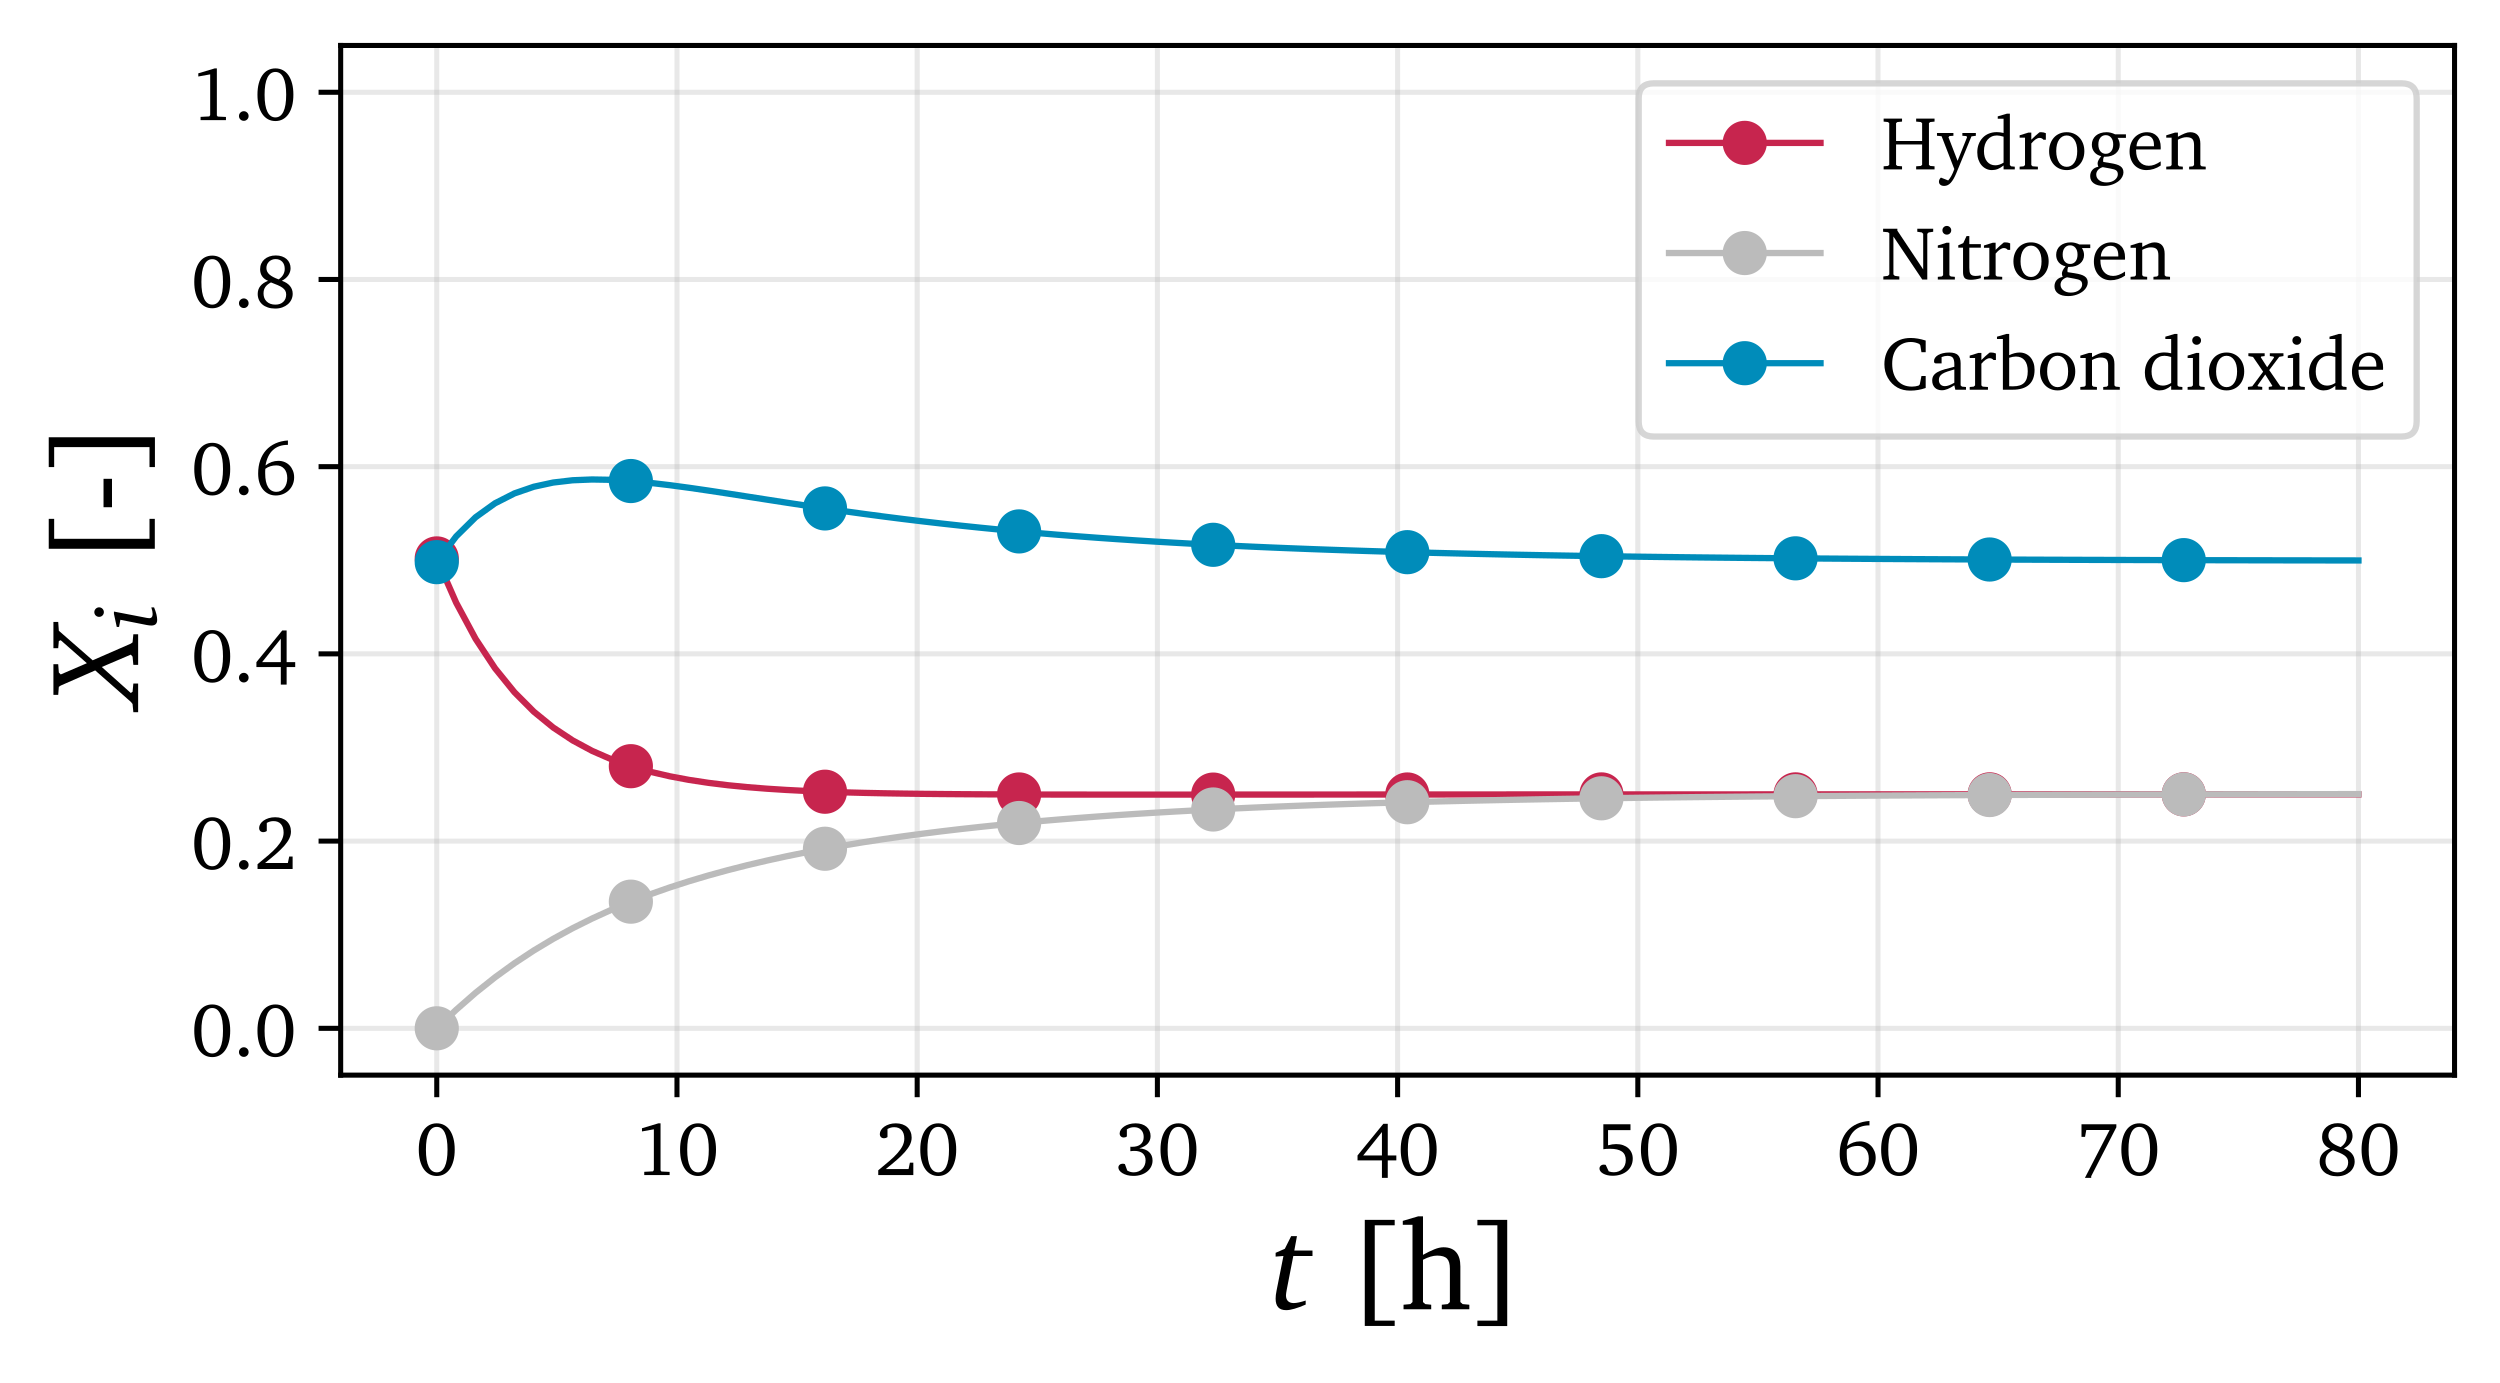 <?xml version="1.0" encoding="utf-8" standalone="no"?>
<!DOCTYPE svg PUBLIC "-//W3C//DTD SVG 1.1//EN"
  "http://www.w3.org/Graphics/SVG/1.1/DTD/svg11.dtd">
<!-- Created with matplotlib (https://matplotlib.org/) -->
<svg height="219.005pt" version="1.1" viewBox="0 0 395.956 219.005" width="395.956pt" xmlns="http://www.w3.org/2000/svg" xmlns:xlink="http://www.w3.org/1999/xlink">
 <defs>
  <style type="text/css">
*{stroke-linecap:butt;stroke-linejoin:round;}
  </style>
 </defs>
 <g id="figure_1">
  <g id="patch_1">
   <path d="M 0 219.005 
L 395.956 219.005 
L 395.956 0 
L 0 0 
z
" style="fill:#ffffff;"/>
  </g>
  <g id="axes_1">
   <g id="patch_2">
    <path d="M 53.956 170.28 
L 388.756 170.28 
L 388.756 7.2 
L 53.956 7.2 
z
" style="fill:#ffffff;"/>
   </g>
   <g id="matplotlib.axis_1">
    <g id="xtick_1">
     <g id="line2d_1">
      <path clip-path="url(#p4ecbce118b)" d="M 69.174 170.28 
L 69.174 7.2 
" style="fill:none;stroke:#b0b0b0;stroke-linecap:square;stroke-opacity:0.3;stroke-width:0.8;"/>
     </g>
     <g id="line2d_2">
      <defs>
       <path d="M 0 0 
L 0 3.5 
" id="mfa4f668373" style="stroke:#000000;stroke-width:0.8;"/>
      </defs>
      <g>
       <use style="stroke:#000000;stroke-width:0.8;" x="69.174" xlink:href="#mfa4f668373" y="170.28"/>
      </g>
     </g>
     <g id="text_1">
      <!-- 0 -->
      <defs>
       <path d="M 27.797 68.297 
Q 33.203 68.297 37.547 66 
Q 41.906 63.703 45 59.25 
Q 48.094 54.797 49.797 48.344 
Q 51.5 41.906 51.5 33.594 
Q 51.5 25.297 49.797 18.844 
Q 48.094 12.406 45 7.953 
Q 41.906 3.5 37.547 1.141 
Q 33.203 -1.203 27.797 -1.203 
Q 22.406 -1.203 18.047 1.141 
Q 13.703 3.5 10.594 7.953 
Q 7.5 12.406 5.797 18.844 
Q 4.094 25.297 4.094 33.594 
Q 4.094 41.906 5.797 48.344 
Q 7.5 54.797 10.594 59.25 
Q 13.703 63.703 18.047 66 
Q 22.406 68.297 27.797 68.297 
z
M 27.797 63.594 
Q 20.906 63.594 17.203 56.047 
Q 13.5 48.5 13.5 33.5 
Q 13.5 18.594 17.203 11.094 
Q 20.906 3.594 27.797 3.594 
Q 34.703 3.594 38.344 11.141 
Q 42 18.703 42 33.594 
Q 42 48.5 38.344 56.047 
Q 34.703 63.594 27.797 63.594 
z
" id="Charter-48"/>
      </defs>
      <g transform="translate(65.839 186.111)scale(0.12 -0.12)">
       <use xlink:href="#Charter-48"/>
      </g>
     </g>
    </g>
    <g id="xtick_2">
     <g id="line2d_3">
      <path clip-path="url(#p4ecbce118b)" d="M 107.22 170.28 
L 107.22 7.2 
" style="fill:none;stroke:#b0b0b0;stroke-linecap:square;stroke-opacity:0.3;stroke-width:0.8;"/>
     </g>
     <g id="line2d_4">
      <g>
       <use style="stroke:#000000;stroke-width:0.8;" x="107.22" xlink:href="#mfa4f668373" y="170.28"/>
      </g>
     </g>
     <g id="text_2">
      <!-- 10 -->
      <defs>
       <path d="M 33.906 68.297 
L 33.906 6.203 
L 35.094 4.703 
L 45.906 4.203 
L 45.906 0 
L 12.406 0 
L 12.406 4.297 
L 23.906 4.906 
L 25.094 6.594 
L 25.094 60.406 
L 9.406 57.594 
L 9.406 61.797 
L 31.094 68.297 
z
" id="Charter-49"/>
      </defs>
      <g transform="translate(100.549 186.111)scale(0.12 -0.12)">
       <use xlink:href="#Charter-49"/>
       <use x="55.6" xlink:href="#Charter-48"/>
      </g>
     </g>
    </g>
    <g id="xtick_3">
     <g id="line2d_5">
      <path clip-path="url(#p4ecbce118b)" d="M 145.265 170.28 
L 145.265 7.2 
" style="fill:none;stroke:#b0b0b0;stroke-linecap:square;stroke-opacity:0.3;stroke-width:0.8;"/>
     </g>
     <g id="line2d_6">
      <g>
       <use style="stroke:#000000;stroke-width:0.8;" x="145.265" xlink:href="#mfa4f668373" y="170.28"/>
      </g>
     </g>
     <g id="text_3">
      <!-- 20 -->
      <defs>
       <path d="M 44.203 7.906 
L 46 16.406 
L 50.5 16.406 
L 50.5 0 
L 4.203 0 
L 4.203 6.297 
Q 12.406 13 18.797 18.5 
Q 25.203 24 29.594 28.953 
Q 34 33.906 36.297 38.547 
Q 38.594 43.203 38.594 48.094 
Q 38.594 55.297 35.094 59.25 
Q 31.594 63.203 25.297 63.203 
Q 23 63.203 20.844 62.641 
Q 18.703 62.094 16.406 60.797 
L 16.406 50.094 
Q 14.297 48.594 11.906 48.594 
Q 9.297 48.594 7.797 50.094 
Q 6.297 51.594 6.297 54.203 
Q 6.297 56.797 7.844 59.344 
Q 9.406 61.906 12.25 63.906 
Q 15.094 65.906 18.938 67.094 
Q 22.797 68.297 27.5 68.297 
Q 32.297 68.297 36.141 66.938 
Q 40 65.594 42.703 63.094 
Q 45.406 60.594 46.844 57.094 
Q 48.297 53.594 48.297 49.406 
Q 48.297 44.703 46.047 40.094 
Q 43.797 35.5 39.438 30.547 
Q 35.094 25.594 28.75 20.047 
Q 22.406 14.5 14.094 7.906 
z
" id="Charter-50"/>
      </defs>
      <g transform="translate(138.594 186.111)scale(0.12 -0.12)">
       <use xlink:href="#Charter-50"/>
       <use x="55.6" xlink:href="#Charter-48"/>
      </g>
     </g>
    </g>
    <g id="xtick_4">
     <g id="line2d_7">
      <path clip-path="url(#p4ecbce118b)" d="M 183.311 170.28 
L 183.311 7.2 
" style="fill:none;stroke:#b0b0b0;stroke-linecap:square;stroke-opacity:0.3;stroke-width:0.8;"/>
     </g>
     <g id="line2d_8">
      <g>
       <use style="stroke:#000000;stroke-width:0.8;" x="183.311" xlink:href="#mfa4f668373" y="170.28"/>
      </g>
     </g>
     <g id="text_4">
      <!-- 30 -->
      <defs>
       <path d="M 31.703 35.297 
Q 40.094 34.703 44.641 30.391 
Q 49.203 26.094 49.203 19.203 
Q 49.203 15 47.391 11.297 
Q 45.594 7.594 42.297 4.844 
Q 39 2.094 34.344 0.5 
Q 29.703 -1.094 23.906 -1.094 
Q 19.406 -1.094 15.75 -0.094 
Q 12.094 0.906 9.5 2.5 
Q 6.906 4.094 5.5 6.047 
Q 4.094 8 4.094 9.906 
Q 4.094 12.094 5.688 13.547 
Q 7.297 15 9.703 15 
Q 11.297 15 12.703 14.5 
L 15.797 6 
Q 19.797 3.594 24.297 3.594 
Q 27.703 3.594 30.594 4.797 
Q 33.5 6 35.594 8.141 
Q 37.703 10.297 38.844 13.188 
Q 40 16.094 40 19.406 
Q 40 25.406 36.203 28.656 
Q 32.406 31.906 25.203 31.906 
Q 24 31.906 22.641 31.797 
Q 21.297 31.703 19.906 31.5 
L 19.906 37.406 
Q 20.406 37.406 20.953 37.344 
Q 21.5 37.297 22 37.297 
Q 29.594 37.297 33.547 40.688 
Q 37.5 44.094 37.5 50.203 
Q 37.5 56.203 34.047 59.703 
Q 30.594 63.203 24.797 63.203 
Q 19.5 63.203 15.297 60.297 
L 15.297 50.906 
Q 13.594 49.594 11.203 49.594 
Q 8.797 49.594 7.297 51.094 
Q 5.797 52.594 5.797 55 
Q 5.797 57.5 7.344 59.844 
Q 8.906 62.203 11.656 64.094 
Q 14.406 66 18.297 67.141 
Q 22.203 68.297 26.906 68.297 
Q 31.406 68.297 35.047 67.094 
Q 38.703 65.906 41.25 63.703 
Q 43.797 61.5 45.188 58.391 
Q 46.594 55.297 46.594 51.5 
Q 46.594 45.703 42.844 41.547 
Q 39.094 37.406 31.703 35.297 
z
" id="Charter-51"/>
      </defs>
      <g transform="translate(176.64 186.111)scale(0.12 -0.12)">
       <use xlink:href="#Charter-51"/>
       <use x="55.6" xlink:href="#Charter-48"/>
      </g>
     </g>
    </g>
    <g id="xtick_5">
     <g id="line2d_9">
      <path clip-path="url(#p4ecbce118b)" d="M 221.356 170.28 
L 221.356 7.2 
" style="fill:none;stroke:#b0b0b0;stroke-linecap:square;stroke-opacity:0.3;stroke-width:0.8;"/>
     </g>
     <g id="line2d_10">
      <g>
       <use style="stroke:#000000;stroke-width:0.8;" x="221.356" xlink:href="#mfa4f668373" y="170.28"/>
      </g>
     </g>
     <g id="text_5">
      <!-- 40 -->
      <defs>
       <path d="M 42.594 67.703 
L 42.594 25.906 
L 53.906 25.906 
L 53.906 19.406 
L 42.594 19.406 
L 42.594 -3.703 
L 34.906 -3.703 
L 34.906 19.406 
L 2.703 19.406 
L 2.703 25.906 
L 36.797 67.703 
z
M 10.203 25.906 
L 34.906 25.906 
L 34.906 56.797 
z
" id="Charter-52"/>
      </defs>
      <g transform="translate(214.685 186.111)scale(0.12 -0.12)">
       <use xlink:href="#Charter-52"/>
       <use x="55.6" xlink:href="#Charter-48"/>
      </g>
     </g>
    </g>
    <g id="xtick_6">
     <g id="line2d_11">
      <path clip-path="url(#p4ecbce118b)" d="M 259.402 170.28 
L 259.402 7.2 
" style="fill:none;stroke:#b0b0b0;stroke-linecap:square;stroke-opacity:0.3;stroke-width:0.8;"/>
     </g>
     <g id="line2d_12">
      <g>
       <use style="stroke:#000000;stroke-width:0.8;" x="259.402" xlink:href="#mfa4f668373" y="170.28"/>
      </g>
     </g>
     <g id="text_6">
      <!-- 50 -->
      <defs>
       <path d="M 45.906 67.094 
L 45.906 59.297 
L 16.297 59.297 
L 16.297 39.297 
Q 22 40.906 27 40.906 
Q 32 40.906 36.047 39.5 
Q 40.094 38.094 42.938 35.547 
Q 45.797 33 47.344 29.5 
Q 48.906 26 48.906 21.703 
Q 48.906 16.906 47.047 12.75 
Q 45.203 8.594 41.703 5.547 
Q 38.203 2.5 33.25 0.797 
Q 28.297 -0.906 22.203 -0.906 
Q 18.297 -0.906 15.141 -0.094 
Q 12 0.703 9.75 2 
Q 7.5 3.297 6.25 5 
Q 5 6.703 5 8.5 
Q 5 10.797 6.594 12.297 
Q 8.203 13.797 10.797 13.797 
Q 11.703 13.797 13.203 13.5 
L 17.203 4.906 
Q 20.5 3.703 23.906 3.703 
Q 27.406 3.703 30.297 4.891 
Q 33.203 6.094 35.297 8.188 
Q 37.406 10.297 38.547 13.25 
Q 39.703 16.203 39.703 19.703 
Q 39.703 27.5 34.547 31.094 
Q 29.406 34.703 18.906 34.703 
Q 13.406 34.703 10.094 34.094 
L 10.094 67.094 
z
" id="Charter-53"/>
      </defs>
      <g transform="translate(252.73 186.111)scale(0.12 -0.12)">
       <use xlink:href="#Charter-53"/>
       <use x="55.6" xlink:href="#Charter-48"/>
      </g>
     </g>
    </g>
    <g id="xtick_7">
     <g id="line2d_13">
      <path clip-path="url(#p4ecbce118b)" d="M 297.447 170.28 
L 297.447 7.2 
" style="fill:none;stroke:#b0b0b0;stroke-linecap:square;stroke-opacity:0.3;stroke-width:0.8;"/>
     </g>
     <g id="line2d_14">
      <g>
       <use style="stroke:#000000;stroke-width:0.8;" x="297.447" xlink:href="#mfa4f668373" y="170.28"/>
      </g>
     </g>
     <g id="text_7">
      <!-- 60 -->
      <defs>
       <path d="M 44.297 65.594 
L 44 65.594 
Q 31.906 65.594 24.453 58.688 
Q 17 51.797 14.703 38.406 
Q 22.594 44.5 31.703 44.5 
Q 36.203 44.5 40 42.891 
Q 43.797 41.297 46.547 38.391 
Q 49.297 35.5 50.891 31.5 
Q 52.5 27.5 52.5 22.703 
Q 52.5 17.594 50.641 13.25 
Q 48.797 8.906 45.547 5.703 
Q 42.297 2.5 37.844 0.641 
Q 33.406 -1.203 28.297 -1.203 
Q 23.203 -1.203 18.953 0.797 
Q 14.703 2.797 11.594 6.5 
Q 8.5 10.203 6.75 15.547 
Q 5 20.906 5 27.703 
Q 5 37.297 7.703 45.094 
Q 10.406 52.906 15.453 58.547 
Q 20.5 64.203 27.797 67.5 
Q 35.094 70.797 44.297 71.406 
z
M 14.5 34 
Q 14.297 32.406 14.297 30.844 
Q 14.297 29.297 14.297 27.906 
Q 14.297 15.906 18.141 9.75 
Q 22 3.594 29.094 3.594 
Q 32.203 3.594 34.844 4.938 
Q 37.5 6.297 39.391 8.688 
Q 41.297 11.094 42.344 14.438 
Q 43.406 17.797 43.406 21.797 
Q 43.406 29.594 39.406 34.047 
Q 35.406 38.5 29 38.5 
Q 20.594 38.5 14.5 34 
z
" id="Charter-54"/>
      </defs>
      <g transform="translate(290.776 186.111)scale(0.12 -0.12)">
       <use xlink:href="#Charter-54"/>
       <use x="55.6" xlink:href="#Charter-48"/>
      </g>
     </g>
    </g>
    <g id="xtick_8">
     <g id="line2d_15">
      <path clip-path="url(#p4ecbce118b)" d="M 335.493 170.28 
L 335.493 7.2 
" style="fill:none;stroke:#b0b0b0;stroke-linecap:square;stroke-opacity:0.3;stroke-width:0.8;"/>
     </g>
     <g id="line2d_16">
      <g>
       <use style="stroke:#000000;stroke-width:0.8;" x="335.493" xlink:href="#mfa4f668373" y="170.28"/>
      </g>
     </g>
     <g id="text_8">
      <!-- 70 -->
      <defs>
       <path d="M 53.094 67.094 
L 53.094 63.094 
L 19.906 -1.5 
L 19.906 -3.703 
L 11.594 -3.703 
L 44.203 59.5 
L 13.406 59.5 
L 11.797 50.406 
L 7.094 50.406 
L 7.094 67.094 
z
" id="Charter-55"/>
      </defs>
      <g transform="translate(328.821 186.111)scale(0.12 -0.12)">
       <use xlink:href="#Charter-55"/>
       <use x="55.6" xlink:href="#Charter-48"/>
      </g>
     </g>
    </g>
    <g id="xtick_9">
     <g id="line2d_17">
      <path clip-path="url(#p4ecbce118b)" d="M 373.538 170.28 
L 373.538 7.2 
" style="fill:none;stroke:#b0b0b0;stroke-linecap:square;stroke-opacity:0.3;stroke-width:0.8;"/>
     </g>
     <g id="line2d_18">
      <g>
       <use style="stroke:#000000;stroke-width:0.8;" x="373.538" xlink:href="#mfa4f668373" y="170.28"/>
      </g>
     </g>
     <g id="text_9">
      <!-- 80 -->
      <defs>
       <path d="M 32.094 36.906 
Q 36 39.5 38.047 43.094 
Q 40.094 46.703 40.094 50.703 
Q 40.094 56.703 36.797 60.203 
Q 33.5 63.703 28 63.703 
Q 25.406 63.703 23.203 62.797 
Q 21 61.906 19.344 60.297 
Q 17.703 58.703 16.797 56.547 
Q 15.906 54.406 15.906 51.906 
Q 15.906 46.906 19.906 43.344 
Q 23.906 39.797 32.094 36.906 
z
M 36.297 35.094 
Q 43.406 32.594 47 28.188 
Q 50.594 23.797 50.594 17.906 
Q 50.594 13.906 48.938 10.344 
Q 47.297 6.797 44.25 4.141 
Q 41.203 1.5 36.953 -0.047 
Q 32.703 -1.594 27.5 -1.594 
Q 22.094 -1.594 17.797 -0.141 
Q 13.5 1.297 10.547 3.844 
Q 7.594 6.406 6 9.953 
Q 4.406 13.5 4.406 17.703 
Q 4.406 29.703 18.094 35 
Q 7.594 39.406 7.594 50.406 
Q 7.594 54.406 9.094 57.703 
Q 10.594 61 13.297 63.391 
Q 16 65.797 19.797 67.141 
Q 23.594 68.5 28.297 68.5 
Q 32.797 68.5 36.391 67.25 
Q 40 66 42.547 63.75 
Q 45.094 61.5 46.438 58.391 
Q 47.797 55.297 47.797 51.703 
Q 47.797 46.703 44.844 42.344 
Q 41.906 38 36.297 35.094 
z
M 21.906 32.906 
Q 16.797 30.203 14.438 26.797 
Q 12.094 23.406 12.094 18.297 
Q 12.094 11.703 16.344 7.641 
Q 20.594 3.594 27.797 3.594 
Q 34.297 3.594 38.141 7.25 
Q 42 10.906 42 16.906 
Q 42 19.906 40.75 22.047 
Q 39.5 24.203 37 26 
Q 34.5 27.797 30.703 29.391 
Q 26.906 31 21.906 32.906 
z
" id="Charter-56"/>
      </defs>
      <g transform="translate(366.867 186.111)scale(0.12 -0.12)">
       <use xlink:href="#Charter-56"/>
       <use x="55.6" xlink:href="#Charter-48"/>
      </g>
     </g>
    </g>
    <g id="text_10">
     <!-- $t$ [h] -->
     <defs>
      <path d="M 16.703 57.906 
L 11.703 47.906 
L 4.406 44.703 
L 4.406 41.703 
L 10.594 42.203 
L 5.203 15.094 
C 4.594 12.297 4.406 10 4.406 8.406 
C 4.406 2.297 7.094 -0.703 12.797 -0.703 
C 16.297 -0.703 21.5 0.797 28.203 3.703 
L 28.203 6.906 
C 24.203 5.594 21 4.906 18.703 4.906 
C 14.703 4.906 12.594 7.094 12.594 11.094 
C 12.594 12.203 12.906 13.703 13.203 15.5 
L 18.406 42.203 
L 33.594 42.203 
L 33.594 46.5 
L 19.203 46.5 
L 21.297 57.906 
z
" id="Charter-Italic-116"/>
      <path id="Charter-32"/>
      <path d="M 37.594 70.797 
L 37.594 66.5 
L 21.797 66.5 
L 21.797 -9 
L 37.594 -9 
L 37.594 -13.203 
L 13.906 -13.203 
L 13.906 70.797 
z
" id="Charter-91"/>
      <path d="M 17.906 73.594 
L 17.906 43.094 
Q 23 45.906 26.953 47.5 
Q 30.906 49.094 34.094 49.094 
Q 40.703 49.094 44.094 45.25 
Q 47.5 41.406 47.5 33.906 
L 47.5 5.703 
L 49.297 4.094 
L 54.594 3.594 
L 54.594 0 
L 32.797 0 
L 32.797 3.594 
L 37.5 4.094 
L 39.203 5.703 
L 39.203 32.203 
Q 39.203 37.703 36.953 40.094 
Q 34.703 42.5 29.094 42.5 
Q 24.297 42.5 17.906 39.203 
L 17.906 5.703 
L 19.703 4.094 
L 24.406 3.594 
L 24.406 0 
L 2.5 0 
L 2.5 3.594 
L 7.906 4.094 
L 9.594 5.703 
L 9.594 66.906 
L 1.906 66.906 
L 1.906 70 
L 14.094 73.594 
z
" id="Charter-104"/>
      <path d="M 28.203 70.797 
L 28.203 -13.297 
L 4.594 -13.297 
L 4.594 -9 
L 20.406 -9 
L 20.406 66.5 
L 4.594 66.5 
L 4.594 70.797 
z
" id="Charter-93"/>
     </defs>
     <g transform="translate(201.156 207.446)scale(0.2 -0.2)">
      <use transform="translate(0 0.406)" xlink:href="#Charter-Italic-116"/>
      <use transform="translate(33.3 0.406)" xlink:href="#Charter-32"/>
      <use transform="translate(61.1 0.406)" xlink:href="#Charter-91"/>
      <use transform="translate(103.2 0.406)" xlink:href="#Charter-104"/>
      <use transform="translate(159.6 0.406)" xlink:href="#Charter-93"/>
     </g>
    </g>
   </g>
   <g id="matplotlib.axis_2">
    <g id="ytick_1">
     <g id="line2d_19">
      <path clip-path="url(#p4ecbce118b)" d="M 53.956 162.867 
L 388.756 162.867 
" style="fill:none;stroke:#b0b0b0;stroke-linecap:square;stroke-opacity:0.3;stroke-width:0.8;"/>
     </g>
     <g id="line2d_20">
      <defs>
       <path d="M 0 0 
L -3.5 0 
" id="m496d7335ad" style="stroke:#000000;stroke-width:0.8;"/>
      </defs>
      <g>
       <use style="stroke:#000000;stroke-width:0.8;" x="53.956" xlink:href="#m496d7335ad" y="162.867"/>
      </g>
     </g>
     <g id="text_11">
      <!-- 0.0 -->
      <defs>
       <path d="M 13.906 11.797 
Q 16.5 11.797 18.344 9.938 
Q 20.203 8.094 20.203 5.406 
Q 20.203 2.797 18.344 0.938 
Q 16.5 -0.906 13.906 -0.906 
Q 11.297 -0.906 9.391 0.891 
Q 7.5 2.703 7.5 5.406 
Q 7.5 8.094 9.391 9.938 
Q 11.297 11.797 13.906 11.797 
z
" id="Charter-46"/>
      </defs>
      <g transform="translate(30.278 167.283)scale(0.12 -0.12)">
       <use xlink:href="#Charter-48"/>
       <use x="55.6" xlink:href="#Charter-46"/>
       <use x="83.4" xlink:href="#Charter-48"/>
      </g>
     </g>
    </g>
    <g id="ytick_2">
     <g id="line2d_21">
      <path clip-path="url(#p4ecbce118b)" d="M 53.956 133.216 
L 388.756 133.216 
" style="fill:none;stroke:#b0b0b0;stroke-linecap:square;stroke-opacity:0.3;stroke-width:0.8;"/>
     </g>
     <g id="line2d_22">
      <g>
       <use style="stroke:#000000;stroke-width:0.8;" x="53.956" xlink:href="#m496d7335ad" y="133.216"/>
      </g>
     </g>
     <g id="text_12">
      <!-- 0.2 -->
      <g transform="translate(30.278 137.632)scale(0.12 -0.12)">
       <use xlink:href="#Charter-48"/>
       <use x="55.6" xlink:href="#Charter-46"/>
       <use x="83.4" xlink:href="#Charter-50"/>
      </g>
     </g>
    </g>
    <g id="ytick_3">
     <g id="line2d_23">
      <path clip-path="url(#p4ecbce118b)" d="M 53.956 103.565 
L 388.756 103.565 
" style="fill:none;stroke:#b0b0b0;stroke-linecap:square;stroke-opacity:0.3;stroke-width:0.8;"/>
     </g>
     <g id="line2d_24">
      <g>
       <use style="stroke:#000000;stroke-width:0.8;" x="53.956" xlink:href="#m496d7335ad" y="103.565"/>
      </g>
     </g>
     <g id="text_13">
      <!-- 0.4 -->
      <g transform="translate(30.278 107.981)scale(0.12 -0.12)">
       <use xlink:href="#Charter-48"/>
       <use x="55.6" xlink:href="#Charter-46"/>
       <use x="83.4" xlink:href="#Charter-52"/>
      </g>
     </g>
    </g>
    <g id="ytick_4">
     <g id="line2d_25">
      <path clip-path="url(#p4ecbce118b)" d="M 53.956 73.915 
L 388.756 73.915 
" style="fill:none;stroke:#b0b0b0;stroke-linecap:square;stroke-opacity:0.3;stroke-width:0.8;"/>
     </g>
     <g id="line2d_26">
      <g>
       <use style="stroke:#000000;stroke-width:0.8;" x="53.956" xlink:href="#m496d7335ad" y="73.915"/>
      </g>
     </g>
     <g id="text_14">
      <!-- 0.6 -->
      <g transform="translate(30.278 78.33)scale(0.12 -0.12)">
       <use xlink:href="#Charter-48"/>
       <use x="55.6" xlink:href="#Charter-46"/>
       <use x="83.4" xlink:href="#Charter-54"/>
      </g>
     </g>
    </g>
    <g id="ytick_5">
     <g id="line2d_27">
      <path clip-path="url(#p4ecbce118b)" d="M 53.956 44.264 
L 388.756 44.264 
" style="fill:none;stroke:#b0b0b0;stroke-linecap:square;stroke-opacity:0.3;stroke-width:0.8;"/>
     </g>
     <g id="line2d_28">
      <g>
       <use style="stroke:#000000;stroke-width:0.8;" x="53.956" xlink:href="#m496d7335ad" y="44.264"/>
      </g>
     </g>
     <g id="text_15">
      <!-- 0.8 -->
      <g transform="translate(30.278 48.679)scale(0.12 -0.12)">
       <use xlink:href="#Charter-48"/>
       <use x="55.6" xlink:href="#Charter-46"/>
       <use x="83.4" xlink:href="#Charter-56"/>
      </g>
     </g>
    </g>
    <g id="ytick_6">
     <g id="line2d_29">
      <path clip-path="url(#p4ecbce118b)" d="M 53.956 14.613 
L 388.756 14.613 
" style="fill:none;stroke:#b0b0b0;stroke-linecap:square;stroke-opacity:0.3;stroke-width:0.8;"/>
     </g>
     <g id="line2d_30">
      <g>
       <use style="stroke:#000000;stroke-width:0.8;" x="53.956" xlink:href="#m496d7335ad" y="14.613"/>
      </g>
     </g>
     <g id="text_16">
      <!-- 1.0 -->
      <g transform="translate(30.278 19.028)scale(0.12 -0.12)">
       <use xlink:href="#Charter-49"/>
       <use x="55.6" xlink:href="#Charter-46"/>
       <use x="83.4" xlink:href="#Charter-48"/>
      </g>
     </g>
    </g>
    <g id="text_17">
     <!-- $X_i$ [-] -->
     <defs>
      <path d="M 5.406 67.094 
L 5.406 63.297 
L 11.797 62.797 
L 12.797 61.297 
L 24.797 34 
L -0.094 5.797 
L -1.797 4.406 
L -8.297 3.797 
L -8.297 0 
L 14.406 0 
L 14.406 3.797 
L 7.906 4.406 
L 6.906 5.797 
L 27.5 28.797 
L 37.297 5.797 
L 35.703 4.406 
L 29.203 3.797 
L 29.203 0 
L 53.406 0 
L 53.406 3.797 
L 47 4.406 
L 46 5.797 
L 32.797 36 
L 56.203 62.797 
L 63.203 63.297 
L 63.203 67.094 
L 42.406 67.094 
L 42.406 63.297 
L 48.094 62.797 
L 48.703 61.297 
L 30.5 40.594 
L 21.594 61.297 
L 23.094 62.797 
L 29.703 63.297 
L 29.703 67.094 
z
" id="Charter-Italic-88"/>
      <path d="M 20.094 70.406 
C 17.094 70.406 14.703 68 14.703 65 
C 14.703 61.906 17.094 59.594 20.094 59.594 
C 23 59.594 25.5 62 25.5 65 
C 25.5 67.906 23 70.406 20.094 70.406 
z
M 18.094 48.203 
L 3.297 45 
L 3.297 42.406 
L 11.406 40.906 
L 5.5 11.094 
C 5.094 8.906 4.906 7.094 4.906 5.906 
C 4.906 1.5 7 -0.703 11.297 -0.703 
C 15.094 -0.703 19.906 0.5 25.406 2.797 
L 25.406 5.906 
C 22.297 4.906 19.906 4.406 18 4.406 
C 14.906 4.406 13.203 5.703 13.203 8.297 
C 13.203 8.906 13.297 9.703 13.5 10.797 
L 20.703 48.203 
z
" id="Charter-Italic-105"/>
      <path d="M 27.203 27.406 
L 27.203 20.703 
L 4.703 20.703 
L 4.703 27.406 
z
" id="Charter-45"/>
     </defs>
     <g transform="translate(21.919 111.14)rotate(-90)scale(0.2 -0.2)">
      <use transform="translate(0 0.203)" xlink:href="#Charter-Italic-88"/>
      <use transform="translate(56.9 -14.375)scale(0.7)" xlink:href="#Charter-Italic-105"/>
      <use transform="translate(79.42 0.203)" xlink:href="#Charter-32"/>
      <use transform="translate(107.22 0.203)" xlink:href="#Charter-91"/>
      <use transform="translate(149.32 0.203)" xlink:href="#Charter-45"/>
      <use transform="translate(181.22 0.203)" xlink:href="#Charter-93"/>
     </g>
    </g>
   </g>
   <g id="line2d_31">
    <path clip-path="url(#p4ecbce118b)" d="M 69.174 88.445 
L 72.249 95.458 
L 75.323 101.177 
L 78.398 105.838 
L 81.472 109.632 
L 84.546 112.719 
L 87.621 115.228 
L 90.695 117.266 
L 93.769 118.921 
L 96.844 120.264 
L 99.918 121.352 
L 102.993 122.234 
L 106.067 122.947 
L 109.141 123.524 
L 112.216 123.99 
L 115.29 124.367 
L 118.365 124.67 
L 121.439 124.914 
L 124.513 125.111 
L 127.588 125.268 
L 130.662 125.395 
L 133.736 125.495 
L 136.811 125.576 
L 139.885 125.64 
L 142.96 125.69 
L 146.034 125.73 
L 149.108 125.762 
L 152.183 125.786 
L 155.257 125.805 
L 158.331 125.819 
L 161.406 125.83 
L 164.48 125.838 
L 167.555 125.844 
L 170.629 125.848 
L 173.703 125.85 
L 176.778 125.852 
L 179.852 125.852 
L 182.926 125.852 
L 186.001 125.852 
L 189.075 125.851 
L 192.15 125.85 
L 195.224 125.848 
L 198.298 125.847 
L 201.373 125.845 
L 204.447 125.844 
L 207.522 125.842 
L 210.596 125.84 
L 213.67 125.839 
L 216.745 125.837 
L 219.819 125.836 
L 222.893 125.834 
L 225.968 125.833 
L 229.042 125.831 
L 232.117 125.83 
L 235.191 125.829 
L 238.265 125.828 
L 241.34 125.827 
L 244.414 125.826 
L 247.488 125.825 
L 250.563 125.824 
L 253.637 125.823 
L 256.712 125.822 
L 259.786 125.821 
L 262.86 125.82 
L 265.935 125.82 
L 269.009 125.819 
L 272.084 125.818 
L 275.158 125.818 
L 278.232 125.817 
L 281.307 125.817 
L 284.381 125.816 
L 287.455 125.816 
L 290.53 125.815 
L 293.604 125.815 
L 296.679 125.814 
L 299.753 125.814 
L 302.827 125.814 
L 305.902 125.813 
L 308.976 125.813 
L 312.05 125.813 
L 315.125 125.812 
L 318.199 125.812 
L 321.274 125.812 
L 324.348 125.812 
L 327.422 125.812 
L 330.497 125.811 
L 333.571 125.811 
L 336.646 125.811 
L 339.72 125.811 
L 342.794 125.811 
L 345.869 125.81 
L 348.943 125.81 
L 352.017 125.81 
L 355.092 125.81 
L 358.166 125.81 
L 361.241 125.81 
L 364.315 125.81 
L 367.389 125.81 
L 370.464 125.81 
L 373.538 125.81 
" style="fill:none;stroke:#c7254e;stroke-linecap:square;"/>
    <defs>
     <path d="M 0 3 
C 0.796 3 1.559 2.684 2.121 2.121 
C 2.684 1.559 3 0.796 3 0 
C 3 -0.796 2.684 -1.559 2.121 -2.121 
C 1.559 -2.684 0.796 -3 0 -3 
C -0.796 -3 -1.559 -2.684 -2.121 -2.121 
C -2.684 -1.559 -3 -0.796 -3 0 
C -3 0.796 -2.684 1.559 -2.121 2.121 
C -1.559 2.684 -0.796 3 0 3 
z
" id="mf13f6328be" style="stroke:#c7254e;"/>
    </defs>
    <g clip-path="url(#p4ecbce118b)">
     <use style="fill:#c7254e;stroke:#c7254e;" x="69.174" xlink:href="#mf13f6328be" y="88.445"/>
     <use style="fill:#c7254e;stroke:#c7254e;" x="99.918" xlink:href="#mf13f6328be" y="121.352"/>
     <use style="fill:#c7254e;stroke:#c7254e;" x="130.662" xlink:href="#mf13f6328be" y="125.395"/>
     <use style="fill:#c7254e;stroke:#c7254e;" x="161.406" xlink:href="#mf13f6328be" y="125.83"/>
     <use style="fill:#c7254e;stroke:#c7254e;" x="192.15" xlink:href="#mf13f6328be" y="125.85"/>
     <use style="fill:#c7254e;stroke:#c7254e;" x="222.893" xlink:href="#mf13f6328be" y="125.834"/>
     <use style="fill:#c7254e;stroke:#c7254e;" x="253.637" xlink:href="#mf13f6328be" y="125.823"/>
     <use style="fill:#c7254e;stroke:#c7254e;" x="284.381" xlink:href="#mf13f6328be" y="125.816"/>
     <use style="fill:#c7254e;stroke:#c7254e;" x="315.125" xlink:href="#mf13f6328be" y="125.812"/>
     <use style="fill:#c7254e;stroke:#c7254e;" x="345.869" xlink:href="#mf13f6328be" y="125.81"/>
    </g>
   </g>
   <g id="line2d_32">
    <path clip-path="url(#p4ecbce118b)" d="M 69.174 162.867 
L 72.249 159.932 
L 75.323 157.245 
L 78.398 154.795 
L 81.472 152.566 
L 84.546 150.539 
L 87.621 148.695 
L 90.695 147.016 
L 93.769 145.485 
L 96.844 144.087 
L 99.918 142.808 
L 102.993 141.636 
L 106.067 140.559 
L 109.141 139.568 
L 112.216 138.655 
L 115.29 137.811 
L 118.365 137.029 
L 121.439 136.306 
L 124.513 135.633 
L 127.588 135.009 
L 130.662 134.427 
L 133.736 133.885 
L 136.811 133.38 
L 139.885 132.907 
L 142.96 132.466 
L 146.034 132.053 
L 149.108 131.667 
L 152.183 131.305 
L 155.257 130.966 
L 158.331 130.649 
L 161.406 130.351 
L 164.48 130.071 
L 167.555 129.809 
L 170.629 129.562 
L 173.703 129.331 
L 176.778 129.114 
L 179.852 128.91 
L 182.926 128.718 
L 186.001 128.538 
L 189.075 128.369 
L 192.15 128.21 
L 195.224 128.06 
L 198.298 127.92 
L 201.373 127.787 
L 204.447 127.663 
L 207.522 127.546 
L 210.596 127.437 
L 213.67 127.333 
L 216.745 127.236 
L 219.819 127.145 
L 222.893 127.059 
L 225.968 126.978 
L 229.042 126.903 
L 232.117 126.831 
L 235.191 126.764 
L 238.265 126.701 
L 241.34 126.642 
L 244.414 126.586 
L 247.488 126.533 
L 250.563 126.484 
L 253.637 126.438 
L 256.712 126.394 
L 259.786 126.353 
L 262.86 126.314 
L 265.935 126.278 
L 269.009 126.244 
L 272.084 126.212 
L 275.158 126.181 
L 278.232 126.153 
L 281.307 126.126 
L 284.381 126.101 
L 287.455 126.078 
L 290.53 126.055 
L 293.604 126.034 
L 296.679 126.015 
L 299.753 125.996 
L 302.827 125.979 
L 305.902 125.963 
L 308.976 125.947 
L 312.05 125.933 
L 315.125 125.919 
L 318.199 125.906 
L 321.274 125.894 
L 324.348 125.883 
L 327.422 125.872 
L 330.497 125.862 
L 333.571 125.853 
L 336.646 125.844 
L 339.72 125.836 
L 342.794 125.828 
L 345.869 125.821 
L 348.943 125.814 
L 352.017 125.807 
L 355.092 125.801 
L 358.166 125.795 
L 361.241 125.79 
L 364.315 125.785 
L 367.389 125.78 
L 370.464 125.775 
L 373.538 125.771 
" style="fill:none;stroke:#bbbbbb;stroke-linecap:square;"/>
    <defs>
     <path d="M 0 3 
C 0.796 3 1.559 2.684 2.121 2.121 
C 2.684 1.559 3 0.796 3 0 
C 3 -0.796 2.684 -1.559 2.121 -2.121 
C 1.559 -2.684 0.796 -3 0 -3 
C -0.796 -3 -1.559 -2.684 -2.121 -2.121 
C -2.684 -1.559 -3 -0.796 -3 0 
C -3 0.796 -2.684 1.559 -2.121 2.121 
C -1.559 2.684 -0.796 3 0 3 
z
" id="m98abea5f6c" style="stroke:#bbbbbb;"/>
    </defs>
    <g clip-path="url(#p4ecbce118b)">
     <use style="fill:#bbbbbb;stroke:#bbbbbb;" x="69.174" xlink:href="#m98abea5f6c" y="162.867"/>
     <use style="fill:#bbbbbb;stroke:#bbbbbb;" x="99.918" xlink:href="#m98abea5f6c" y="142.808"/>
     <use style="fill:#bbbbbb;stroke:#bbbbbb;" x="130.662" xlink:href="#m98abea5f6c" y="134.427"/>
     <use style="fill:#bbbbbb;stroke:#bbbbbb;" x="161.406" xlink:href="#m98abea5f6c" y="130.351"/>
     <use style="fill:#bbbbbb;stroke:#bbbbbb;" x="192.15" xlink:href="#m98abea5f6c" y="128.21"/>
     <use style="fill:#bbbbbb;stroke:#bbbbbb;" x="222.893" xlink:href="#m98abea5f6c" y="127.059"/>
     <use style="fill:#bbbbbb;stroke:#bbbbbb;" x="253.637" xlink:href="#m98abea5f6c" y="126.438"/>
     <use style="fill:#bbbbbb;stroke:#bbbbbb;" x="284.381" xlink:href="#m98abea5f6c" y="126.101"/>
     <use style="fill:#bbbbbb;stroke:#bbbbbb;" x="315.125" xlink:href="#m98abea5f6c" y="125.919"/>
     <use style="fill:#bbbbbb;stroke:#bbbbbb;" x="345.869" xlink:href="#m98abea5f6c" y="125.821"/>
    </g>
   </g>
   <g id="line2d_33">
    <path clip-path="url(#p4ecbce118b)" d="M 69.174 89.035 
L 72.249 84.958 
L 75.323 81.925 
L 78.398 79.714 
L 81.472 78.149 
L 84.546 77.09 
L 87.621 76.424 
L 90.695 76.065 
L 93.769 75.941 
L 96.844 75.996 
L 99.918 76.187 
L 102.993 76.478 
L 106.067 76.841 
L 109.141 77.255 
L 112.216 77.702 
L 115.29 78.17 
L 118.365 78.648 
L 121.439 79.127 
L 124.513 79.603 
L 127.588 80.07 
L 130.662 80.526 
L 133.736 80.967 
L 136.811 81.392 
L 139.885 81.8 
L 142.96 82.191 
L 146.034 82.563 
L 149.108 82.918 
L 152.183 83.256 
L 155.257 83.576 
L 158.331 83.88 
L 161.406 84.167 
L 164.48 84.438 
L 167.555 84.695 
L 170.629 84.937 
L 173.703 85.166 
L 176.778 85.382 
L 179.852 85.585 
L 182.926 85.777 
L 186.001 85.958 
L 189.075 86.128 
L 192.15 86.288 
L 195.224 86.439 
L 198.298 86.581 
L 201.373 86.715 
L 204.447 86.84 
L 207.522 86.959 
L 210.596 87.07 
L 213.67 87.175 
L 216.745 87.274 
L 219.819 87.367 
L 222.893 87.454 
L 225.968 87.536 
L 229.042 87.613 
L 232.117 87.686 
L 235.191 87.754 
L 238.265 87.819 
L 241.34 87.879 
L 244.414 87.936 
L 247.488 87.989 
L 250.563 88.04 
L 253.637 88.087 
L 256.712 88.132 
L 259.786 88.173 
L 262.86 88.213 
L 265.935 88.25 
L 269.009 88.285 
L 272.084 88.317 
L 275.158 88.348 
L 278.232 88.377 
L 281.307 88.404 
L 284.381 88.43 
L 287.455 88.454 
L 290.53 88.477 
L 293.604 88.498 
L 296.679 88.518 
L 299.753 88.537 
L 302.827 88.555 
L 305.902 88.571 
L 308.976 88.587 
L 312.05 88.602 
L 315.125 88.616 
L 318.199 88.629 
L 321.274 88.641 
L 324.348 88.653 
L 327.422 88.663 
L 330.497 88.674 
L 333.571 88.683 
L 336.646 88.692 
L 339.72 88.701 
L 342.794 88.709 
L 345.869 88.716 
L 348.943 88.723 
L 352.017 88.73 
L 355.092 88.736 
L 358.166 88.742 
L 361.241 88.748 
L 364.315 88.753 
L 367.389 88.758 
L 370.464 88.762 
L 373.538 88.767 
" style="fill:none;stroke:#008cba;stroke-linecap:square;"/>
    <defs>
     <path d="M 0 3 
C 0.796 3 1.559 2.684 2.121 2.121 
C 2.684 1.559 3 0.796 3 0 
C 3 -0.796 2.684 -1.559 2.121 -2.121 
C 1.559 -2.684 0.796 -3 0 -3 
C -0.796 -3 -1.559 -2.684 -2.121 -2.121 
C -2.684 -1.559 -3 -0.796 -3 0 
C -3 0.796 -2.684 1.559 -2.121 2.121 
C -1.559 2.684 -0.796 3 0 3 
z
" id="maf68f2640a" style="stroke:#008cba;"/>
    </defs>
    <g clip-path="url(#p4ecbce118b)">
     <use style="fill:#008cba;stroke:#008cba;" x="69.174" xlink:href="#maf68f2640a" y="89.035"/>
     <use style="fill:#008cba;stroke:#008cba;" x="99.918" xlink:href="#maf68f2640a" y="76.187"/>
     <use style="fill:#008cba;stroke:#008cba;" x="130.662" xlink:href="#maf68f2640a" y="80.526"/>
     <use style="fill:#008cba;stroke:#008cba;" x="161.406" xlink:href="#maf68f2640a" y="84.167"/>
     <use style="fill:#008cba;stroke:#008cba;" x="192.15" xlink:href="#maf68f2640a" y="86.288"/>
     <use style="fill:#008cba;stroke:#008cba;" x="222.893" xlink:href="#maf68f2640a" y="87.454"/>
     <use style="fill:#008cba;stroke:#008cba;" x="253.637" xlink:href="#maf68f2640a" y="88.087"/>
     <use style="fill:#008cba;stroke:#008cba;" x="284.381" xlink:href="#maf68f2640a" y="88.43"/>
     <use style="fill:#008cba;stroke:#008cba;" x="315.125" xlink:href="#maf68f2640a" y="88.616"/>
     <use style="fill:#008cba;stroke:#008cba;" x="345.869" xlink:href="#maf68f2640a" y="88.716"/>
    </g>
   </g>
   <g id="patch_3">
    <path d="M 53.956 170.28 
L 53.956 7.2 
" style="fill:none;stroke:#000000;stroke-linecap:square;stroke-linejoin:miter;stroke-width:0.8;"/>
   </g>
   <g id="patch_4">
    <path d="M 388.756 170.28 
L 388.756 7.2 
" style="fill:none;stroke:#000000;stroke-linecap:square;stroke-linejoin:miter;stroke-width:0.8;"/>
   </g>
   <g id="patch_5">
    <path d="M 53.956 170.28 
L 388.756 170.28 
" style="fill:none;stroke:#000000;stroke-linecap:square;stroke-linejoin:miter;stroke-width:0.8;"/>
   </g>
   <g id="patch_6">
    <path d="M 53.956 7.2 
L 388.756 7.2 
" style="fill:none;stroke:#000000;stroke-linecap:square;stroke-linejoin:miter;stroke-width:0.8;"/>
   </g>
   <g id="legend_1">
    <g id="patch_7">
     <path d="M 261.939 69.141 
L 380.356 69.141 
Q 382.756 69.141 382.756 66.741 
L 382.756 15.6 
Q 382.756 13.2 380.356 13.2 
L 261.939 13.2 
Q 259.539 13.2 259.539 15.6 
L 259.539 66.741 
Q 259.539 69.141 261.939 69.141 
z
" style="fill:#ffffff;opacity:0.8;stroke:#cccccc;stroke-linejoin:miter;"/>
    </g>
    <g id="line2d_34">
     <path d="M 264.339 22.631 
L 288.339 22.631 
" style="fill:none;stroke:#c7254e;stroke-linecap:square;"/>
    </g>
    <g id="line2d_35">
     <g>
      <use style="fill:#c7254e;stroke:#c7254e;" x="276.339" xlink:href="#mf13f6328be" y="22.631"/>
     </g>
    </g>
    <g id="text_18">
     <!-- Hydrogen -->
     <defs>
      <path d="M 27.594 67.094 
L 27.594 63.094 
L 21.406 62.5 
L 19.703 61.094 
L 19.703 37.5 
L 54.094 37.5 
L 54.094 61.094 
L 52.406 62.5 
L 46.203 63.094 
L 46.203 67.094 
L 70.5 67.094 
L 70.5 63.094 
L 64.797 62.5 
L 63.094 61.094 
L 63.094 6 
L 64.797 4.594 
L 70.5 4.094 
L 70.5 0 
L 46.203 0 
L 46.203 4.094 
L 52.406 4.594 
L 54.094 6 
L 54.094 32.906 
L 19.703 32.906 
L 19.703 6 
L 21.406 4.594 
L 27.594 4.094 
L 27.594 0 
L 3.297 0 
L 3.297 4.094 
L 9 4.594 
L 10.703 6 
L 10.703 61.094 
L 9 62.5 
L 3.297 63.094 
L 3.297 67.094 
z
" id="Charter-72"/>
      <path d="M 21.594 48.094 
L 21.594 44.406 
L 16.297 44 
L 15.094 42.406 
L 27.094 11.297 
L 39.594 42.406 
L 38.797 44 
L 33.406 44.406 
L 33.406 48.094 
L 51.203 48.094 
L 51.203 44.406 
L 45.406 43.594 
L 25.406 -5 
Q 21.906 -13.5 18.094 -17.641 
Q 14.297 -21.797 9.406 -21.797 
Q 6.203 -21.797 4.344 -20.25 
Q 2.5 -18.703 2.5 -16.203 
Q 2.5 -13.203 5.094 -10.797 
L 14.703 -14.594 
Q 16.703 -12.406 18.797 -8.703 
Q 20.906 -5 22.797 0.406 
L 6 43.797 
L -0.094 44.406 
L -0.094 48.094 
z
" id="Charter-121"/>
      <path d="M 30.594 66.906 
L 30.594 70 
L 42.797 73.594 
L 46.594 73.594 
L 46.594 5.703 
L 48.297 4.094 
L 53.094 3.594 
L 53.094 0 
L 38.297 0 
L 38.297 5.203 
Q 34.5 2.094 30.797 0.594 
Q 27.094 -0.906 22.906 -0.906 
Q 18.797 -0.906 15.297 0.797 
Q 11.797 2.5 9.188 5.547 
Q 6.594 8.594 5.094 12.891 
Q 3.594 17.203 3.594 22.5 
Q 3.594 28.5 5.5 33.391 
Q 7.406 38.297 10.797 41.844 
Q 14.203 45.406 18.953 47.297 
Q 23.703 49.203 29.406 49.203 
Q 33.406 49.203 38.297 48.094 
L 38.297 66.906 
z
M 38.297 43.203 
Q 35.703 44 33.5 44.391 
Q 31.297 44.797 29.5 44.797 
Q 25.703 44.797 22.547 43.344 
Q 19.406 41.906 17.156 39.203 
Q 14.906 36.5 13.656 32.703 
Q 12.406 28.906 12.406 24.203 
Q 12.406 15.406 16.5 10.406 
Q 20.594 5.406 27.406 5.406 
Q 32.703 5.406 38.297 8.906 
z
" id="Charter-100"/>
      <path d="M 3 3.594 
L 8.297 4.094 
L 10.094 5.703 
L 10.094 41.906 
L 3 41.906 
L 3 45 
L 14.594 48.594 
L 18.406 48.594 
L 18.406 39.203 
Q 21 41.906 23.703 44.297 
Q 26.406 46.703 29.094 48.906 
Q 29.703 49.094 30.344 49.094 
Q 31 49.094 31.594 49.094 
Q 34.594 49.094 37.594 47.797 
L 37.594 39.203 
L 34.406 39.203 
Q 32.406 41.594 29.297 41.594 
Q 24.594 41.594 18.406 34.297 
L 18.406 5.703 
L 20.094 4.094 
L 27.094 3.594 
L 27.094 0 
L 3 0 
z
" id="Charter-114"/>
      <path d="M 26.906 49.094 
Q 32 49.094 36.25 47.25 
Q 40.5 45.406 43.594 42.094 
Q 46.703 38.797 48.453 34.188 
Q 50.203 29.594 50.203 24.094 
Q 50.203 18.5 48.453 13.891 
Q 46.703 9.297 43.594 6 
Q 40.5 2.703 36.203 0.891 
Q 31.906 -0.906 26.906 -0.906 
Q 21.906 -0.906 17.656 0.891 
Q 13.406 2.703 10.297 6 
Q 7.203 9.297 5.453 13.891 
Q 3.703 18.5 3.703 24.094 
Q 3.703 29.703 5.453 34.297 
Q 7.203 38.906 10.25 42.203 
Q 13.297 45.5 17.547 47.297 
Q 21.797 49.094 26.906 49.094 
z
M 26.906 44.797 
Q 20.797 44.797 16.938 39.344 
Q 13.094 33.906 13.094 24.094 
Q 13.094 19.297 14.141 15.438 
Q 15.203 11.594 17 8.891 
Q 18.797 6.203 21.344 4.797 
Q 23.906 3.406 26.906 3.406 
Q 33 3.406 36.891 8.844 
Q 40.797 14.297 40.797 24.094 
Q 40.797 33.797 36.891 39.297 
Q 33 44.797 26.906 44.797 
z
" id="Charter-111"/>
      <path d="M 51.203 46.297 
L 51.203 41.594 
L 40.203 41.594 
Q 43 37.297 43 32.297 
Q 43 29 41.641 26.141 
Q 40.297 23.297 37.797 21.188 
Q 35.297 19.094 31.75 17.891 
Q 28.203 16.703 23.906 16.703 
L 22.203 16.703 
Q 21.094 14.5 21.094 12.203 
Q 21.094 11.797 21.141 11.188 
Q 21.203 10.594 21.297 9.797 
L 30.906 8.297 
Q 35.297 7.594 38.5 6.641 
Q 41.703 5.703 43.797 4.25 
Q 45.906 2.797 46.906 0.797 
Q 47.906 -1.203 47.906 -4 
Q 47.906 -6.797 46.344 -9.797 
Q 44.797 -12.797 41.906 -15.203 
Q 37.906 -18.406 32.844 -20.094 
Q 27.797 -21.797 22.094 -21.797 
Q 13.406 -21.797 8.703 -18.344 
Q 4 -14.906 4 -8.906 
Q 4 -4.094 6.844 -0.75 
Q 9.703 2.594 14.797 3.5 
Q 13.797 5.797 13.797 8 
Q 13.797 11.797 18.594 17.5 
Q 12.797 18.797 9.5 22.844 
Q 6.203 26.906 6.203 32.594 
Q 6.203 36.203 7.547 39.25 
Q 8.906 42.297 11.453 44.5 
Q 14 46.703 17.594 47.891 
Q 21.203 49.094 25.594 49.094 
Q 31.297 49.094 36.906 46.297 
z
M 24.594 45.203 
Q 20.203 45.203 17.5 41.953 
Q 14.797 38.703 14.797 32.906 
Q 14.797 27.203 17.5 23.891 
Q 20.203 20.594 24.594 20.594 
Q 29 20.594 31.703 23.891 
Q 34.406 27.203 34.406 32.906 
Q 34.406 38.594 31.703 41.891 
Q 29 45.203 24.594 45.203 
z
M 20.594 3 
Q 16.406 1.703 14.203 -0.891 
Q 12 -3.5 12 -6.797 
Q 12 -11.203 15.703 -14.203 
Q 19.406 -17.203 25.594 -17.203 
Q 28.906 -17.203 31.656 -16.344 
Q 34.406 -15.5 36.344 -14 
Q 38.297 -12.5 39.391 -10.594 
Q 40.5 -8.703 40.5 -6.594 
Q 40.5 -4.594 39.891 -3.297 
Q 39.297 -2 38.047 -1.141 
Q 36.797 -0.297 34.844 0.203 
Q 32.906 0.703 30.297 1.203 
z
" id="Charter-103"/>
      <path d="M 44.797 5.094 
Q 40.297 2.094 35.547 0.594 
Q 30.797 -0.906 26 -0.906 
Q 21 -0.906 16.891 0.891 
Q 12.797 2.703 9.891 5.891 
Q 7 9.094 5.344 13.641 
Q 3.703 18.203 3.703 23.703 
Q 3.703 29.406 5.391 34.047 
Q 7.094 38.703 10.188 42.047 
Q 13.297 45.406 17.547 47.25 
Q 21.797 49.094 26.797 49.094 
Q 35 49.094 39.891 43.891 
Q 44.797 38.703 44.797 29.406 
Q 44.797 28.594 44.797 27.844 
Q 44.797 27.094 44.703 26.297 
L 12.297 26.297 
L 12.297 25.203 
Q 12.297 15.5 16.891 10.141 
Q 21.5 4.797 29.094 4.797 
Q 32.906 4.797 36.703 6.25 
Q 40.5 7.703 44.797 10.594 
z
M 35.906 32.094 
Q 35.906 38.203 33.25 41.391 
Q 30.594 44.594 25.5 44.594 
Q 23.094 44.594 20.891 43.594 
Q 18.703 42.594 16.953 40.75 
Q 15.203 38.906 14.094 36.297 
Q 13 33.703 12.797 30.5 
L 35.906 30.5 
z
" id="Charter-101"/>
      <path d="M 3 3.594 
L 8.406 4.094 
L 10.094 5.703 
L 10.094 41.906 
L 3 41.906 
L 3 45 
L 14.594 48.594 
L 18.406 48.594 
L 18.406 43.094 
Q 23.5 45.906 27.391 47.5 
Q 31.297 49.094 34.5 49.094 
Q 41.094 49.094 44.547 45.25 
Q 48 41.406 48 33.906 
L 48 5.703 
L 49.703 4.094 
L 55.094 3.594 
L 55.094 0 
L 33.203 0 
L 33.203 3.594 
L 38 4.094 
L 39.703 5.703 
L 39.703 32.203 
Q 39.703 37.703 37.453 40.094 
Q 35.203 42.5 29.594 42.5 
Q 24.797 42.5 18.406 39.203 
L 18.406 5.703 
L 20.094 4.094 
L 24.906 3.594 
L 24.906 0 
L 3 0 
z
" id="Charter-110"/>
     </defs>
     <g transform="translate(297.939 26.831)scale(0.12 -0.12)">
      <use xlink:href="#Charter-72"/>
      <use x="73.8" xlink:href="#Charter-121"/>
      <use x="123.3" xlink:href="#Charter-100"/>
      <use x="179.8" xlink:href="#Charter-114"/>
      <use x="218" xlink:href="#Charter-111"/>
      <use x="271.9" xlink:href="#Charter-103"/>
      <use x="324.2" xlink:href="#Charter-101"/>
      <use x="373.3" xlink:href="#Charter-110"/>
     </g>
    </g>
    <g id="line2d_36">
     <path d="M 264.339 40.078 
L 288.339 40.078 
" style="fill:none;stroke:#bbbbbb;stroke-linecap:square;"/>
    </g>
    <g id="line2d_37">
     <g>
      <use style="fill:#bbbbbb;stroke:#bbbbbb;" x="276.339" xlink:href="#m98abea5f6c" y="40.078"/>
     </g>
    </g>
    <g id="text_19">
     <!-- Nitrogen -->
     <defs>
      <path d="M 2.906 4.094 
L 9 4.906 
L 10.797 6.797 
L 10.797 61.094 
L 9 62.5 
L 2.594 63.094 
L 2.594 67.094 
L 21.406 67.094 
L 21.406 64.594 
L 55.5 13.406 
L 55.5 60.406 
L 53.703 62.203 
L 47.703 63.094 
L 47.703 67.094 
L 68.703 67.094 
L 68.703 63.094 
L 62.703 62.203 
L 60.906 60.406 
L 60.906 0 
L 54.297 0 
L 16.203 56.797 
L 16.203 6.797 
L 18 4.906 
L 24 4.094 
L 24 0 
L 2.906 0 
z
" id="Charter-78"/>
      <path d="M 15.406 70.797 
Q 17.797 70.797 19.5 69.094 
Q 21.203 67.406 21.203 65 
Q 21.203 62.594 19.5 60.938 
Q 17.797 59.297 15.406 59.297 
Q 13 59.297 11.297 60.938 
Q 9.594 62.594 9.594 65 
Q 9.594 67.5 11.297 69.141 
Q 13 70.797 15.406 70.797 
z
M 18.797 48.594 
L 18.797 5.703 
L 20.594 4.094 
L 26 3.594 
L 26 0 
L 3.5 0 
L 3.5 3.594 
L 8.797 4.094 
L 10.5 5.703 
L 10.5 41.906 
L 3.5 41.906 
L 3.5 45 
L 15 48.594 
z
" id="Charter-105"/>
      <path d="M 2.5 42.094 
L 2.5 45.203 
L 9.094 48.094 
L 13.406 57.406 
L 17.094 57.406 
L 17.094 46.797 
L 32.297 46.797 
L 32.297 42.094 
L 17.094 42.094 
L 17.094 15.703 
Q 17.094 12.797 17.391 10.75 
Q 17.703 8.703 18.594 7.391 
Q 19.5 6.094 21.141 5.438 
Q 22.797 4.797 25.406 4.797 
Q 28.594 4.797 32.297 5.594 
L 32.297 1.906 
Q 28.797 0.797 25.438 0.25 
Q 22.094 -0.297 19.203 -0.297 
Q 13 -0.297 10.891 2.094 
Q 8.797 4.5 8.797 9.797 
L 8.797 42.094 
z
" id="Charter-116"/>
     </defs>
     <g transform="translate(297.939 44.278)scale(0.12 -0.12)">
      <use xlink:href="#Charter-78"/>
      <use x="71.3" xlink:href="#Charter-105"/>
      <use x="99.3" xlink:href="#Charter-116"/>
      <use x="132.7" xlink:href="#Charter-114"/>
      <use x="170.9" xlink:href="#Charter-111"/>
      <use x="224.8" xlink:href="#Charter-103"/>
      <use x="277.1" xlink:href="#Charter-101"/>
      <use x="326.2" xlink:href="#Charter-110"/>
     </g>
    </g>
    <g id="line2d_38">
     <path d="M 264.339 57.525 
L 288.339 57.525 
" style="fill:none;stroke:#008cba;stroke-linecap:square;"/>
    </g>
    <g id="line2d_39">
     <g>
      <use style="fill:#008cba;stroke:#008cba;" x="276.339" xlink:href="#maf68f2640a" y="57.525"/>
     </g>
    </g>
    <g id="text_20">
     <!-- Carbon dioxide -->
     <defs>
      <path d="M 58.797 2.297 
Q 48.797 -1.203 38.594 -1.203 
Q 28.703 -1.203 21.594 2.797 
Q 13.5 7.406 8.891 15.547 
Q 4.297 23.703 4.297 33.594 
Q 4.297 41.406 6.797 47.797 
Q 9.297 54.203 13.844 58.75 
Q 18.406 63.297 24.797 65.797 
Q 31.203 68.297 39 68.297 
Q 48 68.297 58.797 64.906 
L 58.797 49.5 
L 53.203 49.5 
L 51.703 58.594 
L 50.406 60.406 
Q 47.594 61.703 44.844 62.344 
Q 42.094 63 39.203 63 
Q 33.594 63 29.047 61.047 
Q 24.5 59.094 21.297 55.391 
Q 18.094 51.703 16.344 46.344 
Q 14.594 41 14.594 34.297 
Q 14.594 27.203 16.391 21.594 
Q 18.203 16 21.547 12.094 
Q 24.906 8.203 29.75 6.141 
Q 34.594 4.094 40.703 4.094 
Q 45.094 4.094 49.406 5.406 
L 51 7 
L 53.203 18.094 
L 58.797 18.094 
L 58.797 2.297 
z
" id="Charter-67"/>
      <path d="M 33.406 5.797 
Q 28.594 2.594 24.594 0.938 
Q 20.594 -0.703 17 -0.703 
Q 11 -0.703 7.594 2.844 
Q 4.203 6.406 4.203 12.094 
Q 4.203 16 5.953 18.641 
Q 7.703 21.297 11.297 23.297 
Q 14.906 25.297 20.406 26.891 
Q 25.906 28.5 33.406 30.297 
L 33.406 33.5 
Q 33.406 39.5 31.5 42.094 
Q 29.594 44.703 24.203 44.703 
Q 20.5 44.703 16.594 43.094 
L 16.594 34.703 
L 9.703 34.703 
Q 8 34.703 7.297 35.344 
Q 6.594 36 6.594 37.797 
Q 6.594 40.094 8 42.141 
Q 9.406 44.203 12 45.75 
Q 14.594 47.297 18.344 48.188 
Q 22.094 49.094 26.797 49.094 
Q 34.703 49.094 38.203 45.688 
Q 41.703 42.297 41.703 34.703 
L 41.703 5.703 
L 43.5 4.094 
L 48.797 3.594 
L 48.797 0 
L 34.703 0 
z
M 33.406 26.797 
Q 28.094 25.297 24.25 24 
Q 20.406 22.703 17.906 21.141 
Q 15.406 19.594 14.203 17.594 
Q 13 15.594 13 12.906 
Q 13 9.203 15.094 6.953 
Q 17.203 4.703 21 4.703 
Q 23.5 4.703 26.547 5.844 
Q 29.594 7 33.406 9.203 
z
" id="Charter-97"/>
      <path d="M 16.906 73.594 
L 16.906 45.594 
Q 24.203 49.094 30.594 49.094 
Q 35 49.094 38.641 47.438 
Q 42.297 45.797 44.891 42.797 
Q 47.5 39.797 48.953 35.594 
Q 50.406 31.406 50.406 26.297 
Q 50.406 13.297 43.094 6.641 
Q 35.797 0 21.406 0 
L 8.594 0 
L 8.594 66.906 
L 0.797 66.906 
L 0.797 70 
L 13.094 73.594 
z
M 16.906 4.594 
Q 19.203 4.5 20.594 4.5 
Q 22 4.5 22.406 4.5 
Q 32.203 4.5 36.797 9.25 
Q 41.406 14 41.406 24.406 
Q 41.406 33.797 37.297 38.797 
Q 33.203 43.797 25.703 43.797 
Q 23.797 43.797 21.594 43.391 
Q 19.406 43 16.906 42.203 
z
" id="Charter-98"/>
      <path d="M 23.297 48.094 
L 23.297 44.406 
L 18.703 43.797 
L 18.203 42.797 
L 26.594 29.703 
L 35.703 42.5 
L 34.906 43.797 
L 30.094 44.406 
L 30.094 48.094 
L 48.094 48.094 
L 48.094 44.406 
L 42.5 43.406 
L 29.297 25.906 
L 44 4.5 
L 50 3.703 
L 50 0 
L 28.703 0 
L 28.703 3.703 
L 32.906 4.406 
L 33.406 5.203 
L 24.094 20.094 
L 13.906 5.594 
L 14.406 4.406 
L 20.094 3.703 
L 20.094 0 
L 1.203 0 
L 1.203 3.703 
L 6.906 4.5 
L 21.297 23.797 
L 7.906 43.297 
L 1.797 44.406 
L 1.797 48.094 
z
" id="Charter-120"/>
     </defs>
     <g transform="translate(297.939 61.725)scale(0.12 -0.12)">
      <use xlink:href="#Charter-67"/>
      <use x="63.2" xlink:href="#Charter-97"/>
      <use x="113.9" xlink:href="#Charter-114"/>
      <use x="152.1" xlink:href="#Charter-98"/>
      <use x="206" xlink:href="#Charter-111"/>
      <use x="259.9" xlink:href="#Charter-110"/>
      <use x="316.7" xlink:href="#Charter-32"/>
      <use x="344.5" xlink:href="#Charter-100"/>
      <use x="401" xlink:href="#Charter-105"/>
      <use x="429" xlink:href="#Charter-111"/>
      <use x="482.9" xlink:href="#Charter-120"/>
      <use x="533.2" xlink:href="#Charter-105"/>
      <use x="561.2" xlink:href="#Charter-100"/>
      <use x="617.7" xlink:href="#Charter-101"/>
     </g>
    </g>
   </g>
  </g>
 </g>
 <defs>
  <clipPath id="p4ecbce118b">
   <rect height="163.08" width="334.8" x="53.956" y="7.2"/>
  </clipPath>
 </defs>
</svg>
